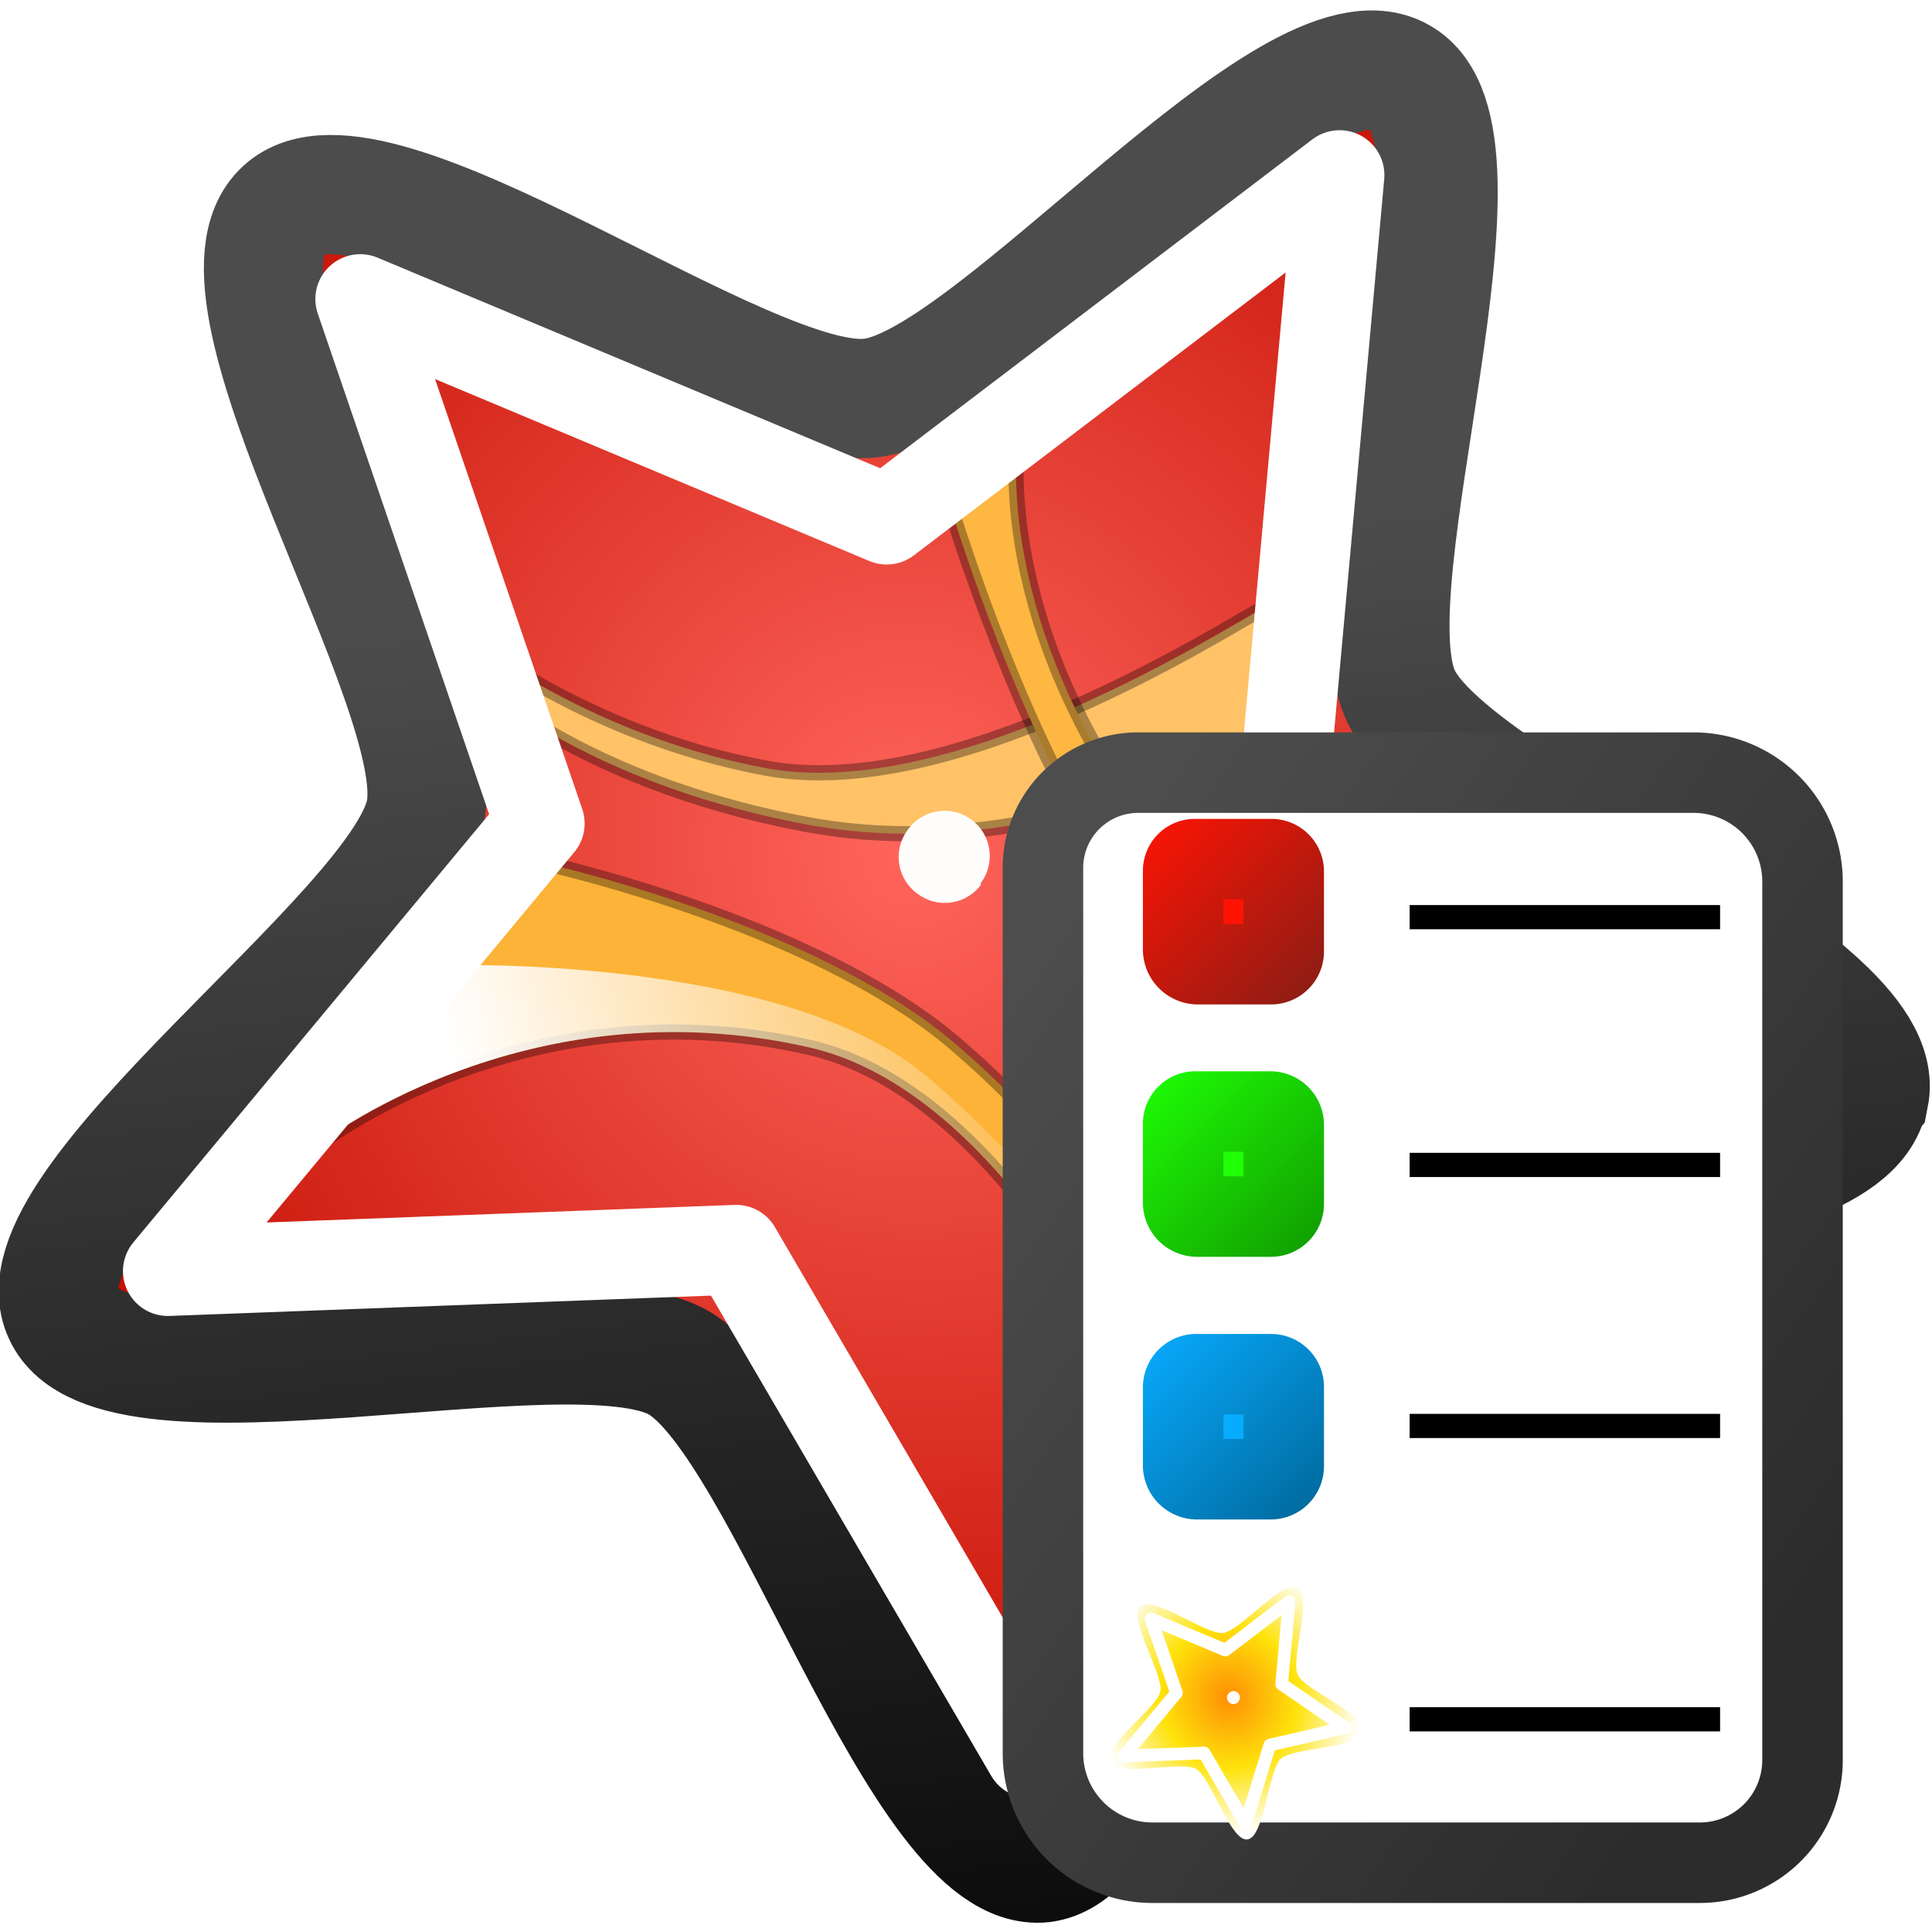 <?xml version="1.0" encoding="UTF-8" standalone="no"?><svg width="48" height="48" sodipodi:docname="iconStarSwapRedCopyPasteFFSVG.svg" inkscape:version="1.3.2 (091e20e, 2023-11-25, custom)" xmlns:inkscape="http://www.inkscape.org/namespaces/inkscape" xmlns:sodipodi="http://sodipodi.sourceforge.net/DTD/sodipodi-0.dtd" xmlns:xlink="http://www.w3.org/1999/xlink" xmlns="http://www.w3.org/2000/svg"><sodipodi:namedview pagecolor="#505050" bordercolor="#ffffff" borderopacity="1" inkscape:showpageshadow="0" inkscape:pageopacity="0" inkscape:pagecheckerboard="1" inkscape:deskcolor="#505050" inkscape:zoom="26.605" inkscape:cx="23.323" inkscape:cy="27.213" inkscape:window-width="3840" inkscape:window-height="2126" inkscape:window-x="-11" inkscape:window-y="-11" inkscape:window-maximized="1" inkscape:current-layer="svg6"/><defs><linearGradient id="h" inkscape:collect="always"><stop style="stop-color:#ffdb08;stop-opacity:1" offset="0"/><stop style="stop-color:#998300;stop-opacity:1" offset="1"/></linearGradient><linearGradient id="g" inkscape:collect="always"><stop style="stop-color:#08acff;stop-opacity:1" offset="0"/><stop style="stop-color:#069;stop-opacity:1" offset="1"/></linearGradient><linearGradient id="f" inkscape:collect="always"><stop style="stop-color:#1fff05;stop-opacity:1" offset="0"/><stop style="stop-color:#109900;stop-opacity:1" offset="1"/></linearGradient><linearGradient id="e" inkscape:collect="always"><stop style="stop-color:#ff1404;stop-opacity:1" offset="0"/><stop style="stop-color:#861d15;stop-opacity:1" offset="1"/></linearGradient><linearGradient id="c" inkscape:collect="always"><stop style="stop-color:#4d4d4d;stop-opacity:1" offset="0"/><stop style="stop-color:#2c2c2c;stop-opacity:1" offset="1"/></linearGradient><linearGradient id="a"><stop offset="0" stop-color="#4c4c4c"/><stop offset="1" stop-color="#0d0d0d"/></linearGradient><linearGradient id="b"><stop offset="0" stop-color="#ff655c"/><stop offset="1" stop-color="#c30d00"/></linearGradient><linearGradient xlink:href="#a" id="m" x1="5.83" x2="12.91" y1="6.7" y2="13.2" gradientUnits="userSpaceOnUse"/><radialGradient xlink:href="#b" id="l" cx="7.18" cy="8.2" r="6.59" fx="7.18" fy="8.2" gradientTransform="matrix(.9 .556 -.531 .861 5.08 -2.85)" gradientUnits="userSpaceOnUse"/><filter id="o" width="1.832" height="1.832" x="-.416" y="-.416" color-interpolation-filters="sRGB"><feGaussianBlur stdDeviation=".13"/></filter><linearGradient inkscape:collect="always" xlink:href="#c" id="p" x1="25.47" y1="24.208" x2="45.783" y2="38.346" gradientUnits="userSpaceOnUse"/><radialGradient xlink:href="#d" id="u" cx="7.18" cy="8.2" r="6.59" fx="7.18" fy="8.2" gradientTransform="matrix(.9 .556 -.531 .861 5.08 -2.85)" gradientUnits="userSpaceOnUse"/><linearGradient id="d"><stop offset="0" stop-color="#ffeabe" style="stop-color:#ff8f05;stop-opacity:1"/><stop offset=".522" stop-color="#ffeabe" style="stop-color:#fee30b;stop-opacity:1"/><stop offset="1" stop-color="#434343" style="stop-color:#fff;stop-opacity:1"/></linearGradient><filter id="v" width="1.832" height="1.832" x="-.416" y="-.416" color-interpolation-filters="sRGB"><feGaussianBlur stdDeviation=".13"/></filter><linearGradient inkscape:collect="always" xlink:href="#e" id="q" x1="28.395" y1="20.758" x2="32.894" y2="25.368" gradientUnits="userSpaceOnUse"/><linearGradient inkscape:collect="always" xlink:href="#f" id="r" x1="28.395" y1="27.368" x2="32.894" y2="31.977" gradientUnits="userSpaceOnUse"/><linearGradient inkscape:collect="always" xlink:href="#g" id="s" x1="28.395" y1="33.894" x2="32.894" y2="38.503" gradientUnits="userSpaceOnUse"/><linearGradient inkscape:collect="always" xlink:href="#h" id="t" x1="28.395" y1="40.503" x2="32.894" y2="45.112" gradientUnits="userSpaceOnUse"/><linearGradient inkscape:collect="always" xlink:href="#i" id="n" x1="7.56" y1="26.229" x2="27.435" y2="21.1" gradientUnits="userSpaceOnUse" gradientTransform="translate(37.4 9.136)"/><linearGradient id="i" inkscape:collect="always"><stop style="stop-color:#fff;stop-opacity:1" offset="0"/><stop style="stop-color:#fff;stop-opacity:0" offset="1"/></linearGradient><linearGradient id="j"><stop offset="0" stop-color="#ffeabe" style="stop-color:#ffae05;stop-opacity:0"/><stop offset=".416" stop-color="#ffeabe" style="stop-color:#7b7b7b;stop-opacity:0"/><stop offset="1" stop-color="#434343" style="stop-color:#cecece;stop-opacity:1"/></linearGradient><linearGradient id="k"><stop offset="0" stop-color="#4c4c4c" style="stop-color:#1a1a1a;stop-opacity:1"/><stop offset="1" stop-color="#0d0d0d" style="stop-color:#000;stop-opacity:1"/></linearGradient></defs><g inkscape:label="star"><path fill="url(#l)" fill-rule="evenodd" stroke="url(#m)" stroke-width=".85" d="M13.51 5.1c.44.77-2.18 2.89-2.29 3.76-.1.88 1.95 3.55 1.36 4.2-.6.64-3.43-1.19-4.3-1.02-.86.17-2.76 2.95-3.56 2.58-.8-.36.07-3.62-.36-4.39C3.93 9.46.69 8.51.8 7.63c.1-.87 3.47-1.05 4.06-1.7.6-.64.51-4.01 1.38-4.18.86-.18 2.07 2.97 2.87 3.34.8.37 3.97-.76 4.4 0z" enable-background="accumulate" overflow="visible" style="display:inline;marker:none" transform="matrix(2.647 2.262 -2.267 2.655 22.22 -16.85)"/><g style="display:inline" transform="translate(-22.95 -1.175) scale(.756)"><path style="display:inline;fill:#ffc267;fill-opacity:1;stroke:#000;stroke-width:.5;stroke-linecap:round;stroke-linejoin:round;stroke-dasharray:none;stroke-opacity:.33;paint-order:markers stroke fill" d="M45.369 22.254s4.059 3.42 10.186 4.548c6.126 1.127 14.922-4.51 16.312-5.263 1.391-.751.076 4.173.076 4.173s-7.142 4.435-15.11 2.931c-7.969-1.503-11.427-5.224-11.427-5.224z" inkscape:label="band03"/><path style="display:inline;fill:#fcb337;fill-opacity:1;stroke:#000;stroke-width:.5;stroke-linecap:round;stroke-linejoin:round;stroke-dasharray:none;stroke-opacity:.33;paint-order:markers stroke fill" d="M47.924 29.846s9.097 1.955 13.832 6.014c4.736 4.06 6.428 7.856 6.428 7.856l-.977 2.518s-4.058-8.852-10.262-10.261c-9.434-2.143-16.237 3.27-16.237 3.27z" sodipodi:nodetypes="csccscc" inkscape:label="band02_body"/><path style="display:inline;fill:url(#n);fill-opacity:1;stroke:none;stroke-width:1;stroke-linecap:round;stroke-linejoin:round;stroke-dasharray:none;stroke-opacity:1;paint-order:markers stroke fill" d="M44.921 33.275s11.222-.358 15.958 3.701c4.736 4.06 6.508 7.856 6.508 7.856l-.18 1.402s-4.058-8.852-10.262-10.261c-9.434-2.143-16.237 3.27-16.237 3.27z" sodipodi:nodetypes="csccscc" inkscape:label="band02_light"/><path style="display:inline;fill:#fdb742;fill-opacity:1;stroke:#000;stroke-width:.5;stroke-linecap:round;stroke-linejoin:round;stroke-dasharray:none;stroke-opacity:.33;paint-order:markers stroke fill" d="M61.343 17.405s2.957 10.39 7.33 15.147c4.284 4.661 7.216 6.916 7.216 6.916l8.833-3.458s-13.832-2.368-17.966-9.208c-3.898-6.448-2.895-11.39-2.895-11.39z" sodipodi:nodetypes="csccscc" inkscape:label="band01_body"/></g><path fill="none" stroke="#fff" stroke-linejoin="round" stroke-width="2.23" d="m43.15 26.6-13.29 3.06-4.27 13.9-7.3-12.51-14.12.53 9.24-11.12L8.95 7.43l13.08 5.48 11.25-8.56-1.32 14.56Z" enable-background="accumulate" overflow="visible" style="display:inline;marker:none"/><path fill="#fffdfc" fill-rule="evenodd" d="M8.5 7.99a.37.37 0 0 1-.38.37.37.37 0 0 1-.37-.37.37.37 0 0 1 .37-.38.37.37 0 0 1 .37.37" filter="url(#o)" transform="rotate(36.96 28.44 21) scale(3.033)" style="display:inline"/></g><g inkscape:label="box"><path style="fill:#fff;fill-opacity:1;stroke:url(#p);stroke-width:2;stroke-linecap:round;stroke-dasharray:none;stroke-opacity:1;paint-order:markers stroke fill" inkscape:path-effect="#path-effect6" sodipodi:type="rect" d="M28.278 19.196h13.796a2.708 2.708 45 0 1 2.709 2.708v21.824a2.551 2.551 135 0 1-2.552 2.551h-13.6a2.72 2.72 45 0 1-2.719-2.719V21.562a2.365 2.365 135 0 1 2.366-2.366z"/><path style="fill:#ff1404;fill-opacity:1;stroke:url(#q);stroke-width:2;stroke-linecap:round;stroke-linejoin:round;stroke-dasharray:none;stroke-opacity:1;paint-order:markers stroke fill" inkscape:path-effect="#path-effect1" sodipodi:type="rect" d="M29.685 21.758h1.901a.307.307 45 0 1 .308.308v1.985a.316.316 135 0 1-.317.317h-1.814a.368.368 45 0 1-.368-.368v-1.952a.29.29 135 0 1 .29-.29z" transform="translate(0 -.413)"/><path style="fill:#1fff05;fill-opacity:1;stroke:url(#r);stroke-width:2;stroke-linecap:round;stroke-linejoin:round;stroke-dasharray:none;paint-order:markers stroke fill" inkscape:path-effect="#path-effect2" sodipodi:type="rect" d="M29.698 28.368h1.862a.334.334 45 0 1 .334.334v1.958a.316.316 135 0 1-.317.317h-1.834a.347.347 45 0 1-.348-.348v-1.958a.303.303 135 0 1 .303-.303z" transform="translate(0 -.752)"/><path style="fill:#08acff;fill-opacity:1;stroke:url(#s);stroke-width:2;stroke-linecap:round;stroke-linejoin:round;stroke-dasharray:none;paint-order:markers stroke fill" inkscape:path-effect="#path-effect3" sodipodi:type="rect" d="M29.725 34.894h1.855a.314.314 45 0 1 .314.314v1.972a.323.323 135 0 1-.323.323h-1.828a.347.347 45 0 1-.348-.348v-1.932a.33.33 135 0 1 .33-.33z" transform="translate(0 -.752)"/><path style="fill:#000;fill-opacity:1;stroke:none;stroke-width:1;stroke-linecap:round;stroke-linejoin:round;stroke-dasharray:none;stroke-opacity:1;paint-order:markers stroke fill" d="M35.022 22.486h7.713v.601h-7.713zM35.022 28.642h7.713v.601h-7.713zM35.022 35.127h7.713v.601h-7.713zM35.022 42.415h7.713v.601h-7.713z"/></g><g transform="translate(27.337 39.175) scale(.141)" style="display:inline"><path fill="url(#l)" fill-rule="evenodd" stroke="url(#m)" stroke-width=".85" d="M13.51 5.1c.44.77-2.18 2.89-2.29 3.76-.1.88 1.95 3.55 1.36 4.2-.6.64-3.43-1.19-4.3-1.02-.86.17-2.76 2.95-3.56 2.58-.8-.36.07-3.62-.36-4.39C3.93 9.46.69 8.51.8 7.63c.1-.87 3.47-1.05 4.06-1.7.6-.64.51-4.01 1.38-4.18.86-.18 2.07 2.97 2.87 3.34.8.37 3.97-.76 4.4 0z" enable-background="accumulate" overflow="visible" style="fill:url(#u);stroke:url(#linearGradient1);marker:none" transform="matrix(2.647 2.262 -2.267 2.655 22.22 -16.85)"/><path fill="none" stroke="#fff" stroke-linejoin="round" stroke-width="2.23" d="m43.15 26.6-13.29 3.06-4.27 13.9-7.3-12.51-14.12.53 9.24-11.12L8.95 7.43l13.08 5.48 11.25-8.56-1.32 14.56Z" enable-background="accumulate" overflow="visible" style="marker:none"/><path fill="#fffdfc" fill-rule="evenodd" d="M8.5 7.99a.37.37 0 0 1-.38.37.37.37 0 0 1-.37-.37.37.37 0 0 1 .37-.38.37.37 0 0 1 .37.37" filter="url(#o)" transform="rotate(36.96 28.44 21) scale(3.033)" style="filter:url(#v)"/></g></svg>